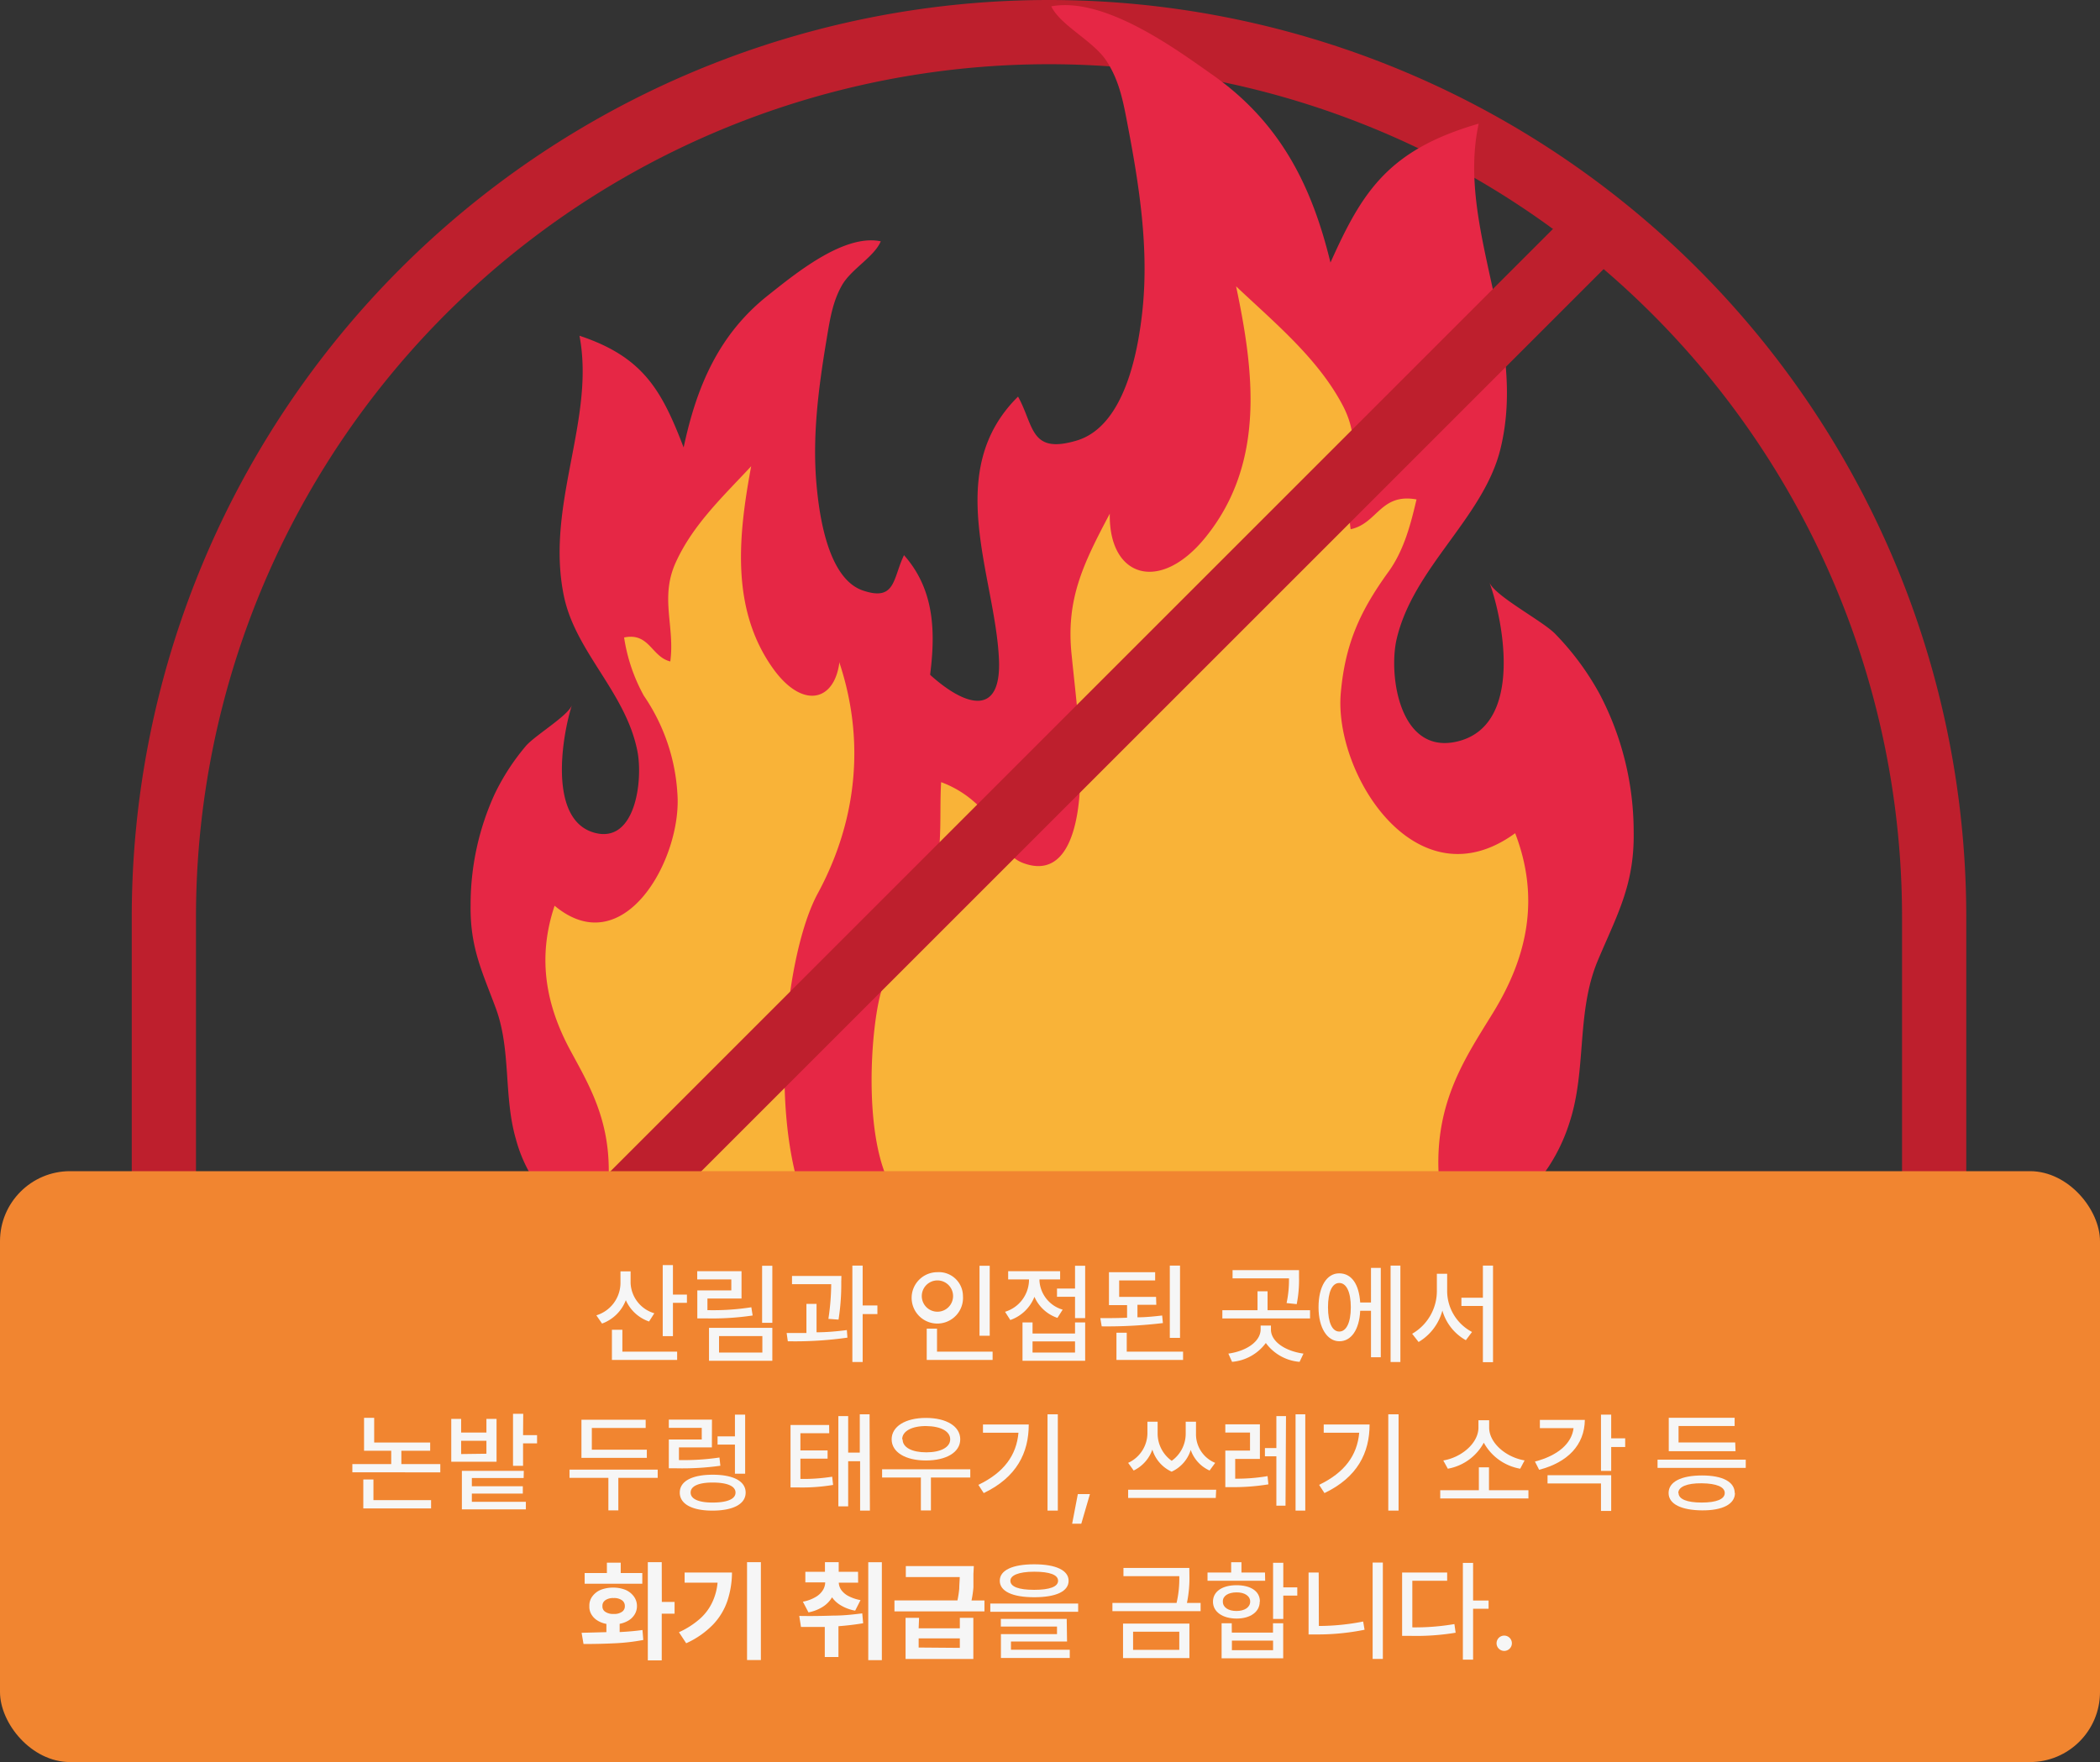<svg xmlns="http://www.w3.org/2000/svg" viewBox="0 0 255.02 214.03"><rect x="0" y="0" width="255.02" height="214.03" fill="#333333" stroke="none"/><defs><style>.cls-1{fill:none;stroke:#be1f2d;stroke-miterlimit:10;stroke-width:7.8px;}.cls-2{fill:#e62745;}.cls-3{fill:#f9b338;}.cls-4{fill:#f18530;}.cls-5{fill:#f6f6f6;}</style></defs><g id="Layer_2" data-name="Layer 2"><g id="Layer_2-2" data-name="Layer 2"><path class="cls-1" d="M127.39,3.9h0A107.49,107.49,0,0,1,234.88,111.39v95.74a0,0,0,0,1,0,0H19.9a0,0,0,0,1,0,0V111.39A107.49,107.49,0,0,1,127.39,3.9Z"/><path class="cls-2" d="M62.65,138.36c-1.51-5.2-.56-10.81-2.44-15.9-1.66-4.47-3.14-7.39-3.06-12.54a32.3,32.3,0,0,1,2.91-13.45,27.39,27.39,0,0,1,3.79-5.85c1.09-1.29,5.18-3.7,5.61-5-1.2,3.73-2.94,14,2.75,15.53,5,1.35,5.89-6.46,5.19-9.94C76,84.15,70,79.29,68.52,72.59c-2.4-11.1,3.81-21.56,1.85-31.81,7.76,2.57,10,6.66,12.65,13.57C84.58,47,87.25,40.62,93.31,35.84c3.26-2.58,9.18-7.47,13.65-6.53-.8,1.9-3.6,3.37-4.72,5.35s-1.45,4.08-1.85,6.5C99.41,47,98.62,53,99.16,58.9c.33,3.69,1.38,11.37,5.62,12.82,4,1.36,3.63-1.45,5-4.29,6.48,7.3,2,17.47,1.64,25.63-.23,5.62,2.83,4.69,5.87,1.55,2.8-2.9,5.83-7.94,10.48-7.81a31.75,31.75,0,0,0-.85,29.15c2.73,5.75,4.19,21.26,1.07,30.44H67.33A17.6,17.6,0,0,1,62.65,138.36Z"/><path class="cls-3" d="M119.39,146.39c4.13-3.9,3-18.59,1.93-21.44-1.39-3.69-3.5-6.82-4.38-10.76-.68-3-.41-6.06-.57-9.11a9,9,0,0,0-3.51,2.69c-1.24,1.5-1.58,4.42-3.49,5.22-4.06,1.69-4.71-4.64-4.83-7.27a93.71,93.71,0,0,1,.74-13.08c.51-5.47-1-8.94-3.26-13.81.1,6.23-4.28,7.8-8.17,2.33-5.21-7.33-4.13-16.38-2.63-24.53-3.35,3.61-7.08,7.08-9.17,11.71-1.93,4.28-.08,7.72-.65,12-2.3-.56-2.54-3.55-5.61-2.91a21.17,21.17,0,0,0,2.39,7.06,23.46,23.46,0,0,1,4.08,11.87c.61,7.86-6.47,20.69-14.91,13.65-2.11,6.29-1.09,12,1.9,17.55,2.59,4.81,5.72,9.81,4.34,18.82Z"/><path class="cls-2" d="M190.58,136.4c2.14-6.46.8-13.44,3.47-19.77,2.35-5.57,4.45-9.19,4.34-15.61a36,36,0,0,0-4.13-16.72A33.4,33.4,0,0,0,188.87,77c-1.55-1.6-7.35-4.6-8-6.27,1.7,4.64,4.18,17.42-3.9,19.33-7,1.66-8.36-8-7.38-12.37,2-8.74,10.55-14.78,12.61-23.12,3.42-13.8-5.4-26.81-2.63-39.55-11,3.18-14.15,8.28-18,16.87-2.22-9.13-6-17.07-14.61-23C142.42,5.68,134-.4,127.66.77c1.15,2.36,5.12,4.19,6.72,6.65s2.05,5.07,2.62,8.08c1.38,7.25,2.51,14.69,1.75,22.07-.48,4.59-2,14.15-8,15.94-5.68,1.69-5.16-1.8-7.12-5.34-9.19,9.08-2.78,21.74-2.32,31.89.32,7-4,5.83-8.33,1.93-4-3.62-8.28-9.88-14.89-9.71,7,11.41,7.62,24.42,1.21,36.25-3.87,7.15-6,26.45-1.52,37.86h86.14A21.63,21.63,0,0,0,190.58,136.4Z"/><path class="cls-3" d="M110,146.39c-5.86-4.85-4.26-23.12-2.74-26.67,2-4.59,5-8.48,6.23-13.38,1-3.77.57-7.54.8-11.34a12.75,12.75,0,0,1,5,3.36c1.77,1.86,2.24,5.49,5,6.48,5.76,2.11,6.68-5.76,6.85-9,.29-5.5-.46-10.83-1-16.27-.73-6.8,1.43-11.13,4.63-17.18-.14,7.75,6.08,9.71,11.61,2.89,7.39-9.11,5.86-20.37,3.73-30.5,4.75,4.49,10,8.8,13,14.56,2.74,5.32.11,9.6.91,14.94,3.27-.7,3.61-4.41,8-3.62-.67,2.84-1.48,6.13-3.4,8.78-3.46,4.78-5.27,8.75-5.8,14.76-.85,9.78,9.19,25.74,21.18,17,3,7.83,1.55,14.92-2.7,21.83-3.68,6-8.11,12.21-6.15,23.41Z"/><line class="cls-1" x1="36.73" y1="185.18" x2="196.06" y2="25.85"/><rect class="cls-4" y="142.25" width="255.02" height="71.77" rx="8.51"/><path class="cls-5" d="M79.46,159.51l-.64,1A4.77,4.77,0,0,1,76,157.92a4.86,4.86,0,0,1-2.89,2.84l-.69-1a4.14,4.14,0,0,0,2.93-3.95v-1.39h1.23v1.43A4,4,0,0,0,79.46,159.51Zm2.77,5.67H74.31v-3.67h1.27v2.66h6.65Zm-.51-7.94h1.7v1h-1.7v4.05H80.48v-8.63h1.24Z"/><path class="cls-5" d="M90.05,157.72H85.91v1.41a30,30,0,0,0,5.33-.35l.16,1a33.42,33.42,0,0,1-5.72.35h-1v-3.4h4.13v-1.33H84.67v-1h5.38Zm3.74,7.56H86.1v-4h7.69Zm-6.47-1h5.26v-2H87.32Zm6.47-3.61H92.55v-6.93h1.24Z"/><path class="cls-5" d="M99.16,161.82c1.25,0,2.52-.12,3.68-.27l.07.92a45.27,45.27,0,0,1-7.24.44l-.14-1c.73,0,1.55,0,2.4,0v-3.54h1.23Zm3-6.12a27.27,27.27,0,0,1-.33,4.58l-1.23-.09a29.47,29.47,0,0,0,.34-4.21H96.18v-1h6Zm2.6,2.86h1.79v1.05h-1.79v5.82h-1.25V153.72h1.25Z"/><path class="cls-5" d="M116.94,157.42a3.12,3.12,0,1,1-3.11-2.9A2.92,2.92,0,0,1,116.94,157.42Zm-5,0a1.9,1.9,0,0,0,3.8,0,1.9,1.9,0,0,0-3.8,0Zm8.6,7.76h-8v-3.8h1.25v2.79h6.75Zm-.35-2.94h-1.24v-8.5h1.24Z"/><path class="cls-5" d="M129.05,159.07l-.64,1a4.69,4.69,0,0,1-2.79-2.56,4.87,4.87,0,0,1-2.93,2.82l-.64-1a4.1,4.1,0,0,0,2.91-3.77v-.16h-2.53v-1h6.31v1h-2.51v.17A3.91,3.91,0,0,0,129.05,159.07Zm-3.66,2.9h5.16v-1.35h1.23v4.66h-7.61v-4.66h1.22Zm5.16,2.31v-1.35h-5.16v1.35Zm1.23-4.18h-1.23v-2.59h-2.19v-1h2.19v-2.77h1.23Z"/><path class="cls-5" d="M140.42,158.48h-2.29V160c1,0,2.07-.11,3-.22l.09.92a57,57,0,0,1-7.43.4l-.17-1c1,0,2.12,0,3.25-.05v-1.53h-2.2v-4h5.61v1h-4.37v2h4.48Zm3.25,6.7h-8.09v-3.31h1.25v2.3h6.84Zm-.37-2.68h-1.24v-8.78h1.24Z"/><path class="cls-5" d="M159.09,160.14H148.44v-1h4.27v-2.3h1.22v2.3h5.16Zm-.8,4.27-.47,1a5.63,5.63,0,0,1-4.1-2.29,5.69,5.69,0,0,1-4.1,2.29l-.45-1c2.26-.32,3.91-1.5,3.92-2.94V161h1.25v.47C154.33,162.91,156,164.09,158.29,164.41Zm-.54-9.28a14.89,14.89,0,0,1-.28,3.27l-1.23-.13a13.32,13.32,0,0,0,.29-3h-6.85v-1h8.07Z"/><path class="cls-5" d="M167.68,164.85h-1.19v-5.64h-1.31c-.11,2.29-1.09,3.71-2.54,3.7s-2.52-1.6-2.52-4.13,1-4.13,2.52-4.12,2.39,1.34,2.54,3.54h1.31V154h1.19Zm-6.41-6.07c0,1.87.52,2.95,1.37,2.95s1.4-1.08,1.4-2.95-.54-2.95-1.4-2.95S161.27,156.91,161.27,158.78Zm8.79,6.65h-1.19V153.72h1.19Z"/><path class="cls-5" d="M178.76,161.78l-.75,1a6,6,0,0,1-2.85-3.6,6.33,6.33,0,0,1-2.89,3.82l-.78-1a6,6,0,0,0,3-5.29v-2h1.25v2A5.64,5.64,0,0,0,178.76,161.78Zm2.55,3.67h-1.23v-6.83h-2.61v-1h2.61v-3.9h1.23Z"/><path class="cls-5" d="M52.24,176.21h-3.5v1.62h4.73v1H42.79v-1h4.72v-1.62h-3.3v-4h1.23v3h6.8Zm.11,7H44.12v-3.51h1.23v2.51h7Z"/><path class="cls-5" d="M56,174h3.07v-1.66h1.23v5.2H54.8v-5.2H56Zm3.07,2.57V175H56v1.61Zm4.52,2.95H57.3v1h6.19v.89H57.3v1h6.56v.92H56.09v-4.68h7.52Zm-.07-5.21h1.7v1h-1.7v2.73H62.3v-6.32h1.24Z"/><path class="cls-5" d="M79.87,179.5H75.09v3.95H73.88V179.5H69.16v-1H79.87Zm-1.32-2.43H70.61v-4.63h7.8v1H71.87v2.64h6.68Z"/><path class="cls-5" d="M86.45,175.8h-4v1.54a29.73,29.73,0,0,0,4.92-.31l.11,1a33.38,33.38,0,0,1-5.34.31h-.92v-3.5h4v-1.41h-4v-1h5.24Zm4.1,5.49c0,1.39-1.5,2.18-4,2.19s-4-.8-4-2.19,1.5-2.17,4-2.17S90.55,179.9,90.55,181.29Zm-6.68,0c0,.79,1,1.22,2.72,1.21s2.73-.42,2.73-1.21-1-1.21-2.73-1.22S83.86,180.5,83.87,181.29ZM90.49,179H89.25v-3.54H87.14v-1h2.11v-2.64h1.24Z"/><path class="cls-5" d="M100.7,174.08H97.2v2.09h3.3v1H97.2v2.46a22.31,22.31,0,0,0,3.86-.27l.11,1a22.56,22.56,0,0,1-4.38.3H96v-7.58h4.69Zm4.94,9.4h-1.19v-6H103v5.48h-1.19V172H103v4.43h1.41v-4.65h1.19Z"/><path class="cls-5" d="M117.83,179.46h-4.78v4h-1.22v-4h-4.71v-1h10.71Zm-1.22-4.64c0,1.58-1.7,2.57-4.17,2.57s-4.16-1-4.16-2.57,1.68-2.6,4.16-2.6S116.61,173.23,116.61,174.82Zm-7,0c0,1,1.15,1.58,2.88,1.58s2.9-.6,2.9-1.58-1.16-1.59-2.9-1.61S109.55,173.83,109.56,174.82Z"/><path class="cls-5" d="M119.46,181.35l-.65-1c3.11-1.49,4.63-3.6,4.87-6.33h-4.31v-1h5.56C124.93,176.45,123.47,179.43,119.46,181.35Zm9,2.13h-1.25v-11.7h1.25Z"/><path class="cls-5" d="M131.31,185.07H130.2l.69-3.6h1.47Z"/><path class="cls-5" d="M147.64,181.94H137v-1h10.69Zm-5.35-4.51a4.05,4.05,0,0,0,1.7-3.29v-1.46h1.25v1.46a3.75,3.75,0,0,0,2.33,3.54l-.68.93a4.27,4.27,0,0,1-2.29-2.5,4.29,4.29,0,0,1-2.32,2.64,4.33,4.33,0,0,1-2.34-2.68,4.46,4.46,0,0,1-2.27,2.54l-.67-.93a4,4,0,0,0,2.34-3.54v-1.46h1.24v1.46A4.08,4.08,0,0,0,142.29,177.43Z"/><path class="cls-5" d="M153,177.2h-3v2.4a22,22,0,0,0,3.93-.31l.1,1a26.47,26.47,0,0,1-4.42.34h-.81v-4.44h3V174h-3v-1H153Zm3.11,5.68H155v-6h-1.39v-1H155V172h1.17Zm2.4.6h-1.18v-11.7h1.18Z"/><path class="cls-5" d="M160.84,181.35l-.65-1c3.11-1.49,4.63-3.6,4.87-6.33h-4.31v-1h5.57C166.32,176.45,164.85,179.43,160.84,181.35Zm9,2.13h-1.25v-11.7h1.25Z"/><path class="cls-5" d="M185.61,182H174.9v-1h4.69v-2.78h1.23V181h4.79Zm-.47-4.61-.53,1a6.26,6.26,0,0,1-4.42-3.16,6.19,6.19,0,0,1-4.37,3.16l-.55-1c2.24-.38,4.27-2.12,4.27-4v-.89h1.3v.89C180.84,175.26,182.88,177,185.14,177.38Z"/><path class="cls-5" d="M186.91,178.52l-.51-1c2.81-.73,4.47-2.21,4.69-4.06H187v-1h5.46C192.42,175.51,190.38,177.62,186.91,178.52Zm8.75,5h-1.24v-3.34h-6.49v-1h7.73Zm0-8.82h1.7v1.05h-1.7v2.91h-1.24v-6.84h1.24Z"/><path class="cls-5" d="M212,178.29H201.29v-1H212Zm-1.31,3.05c0,1.36-1.52,2.13-4,2.11s-4.06-.75-4.06-2.11,1.53-2.13,4.06-2.13S210.66,180,210.66,181.34Zm.07-5.08h-8.11V172.2h8v1h-6.81v2h6.88Zm-6.92,5.08c0,.74,1,1.16,2.81,1.16s2.8-.42,2.8-1.16-1-1.16-2.8-1.18S203.81,180.59,203.81,181.34Z"/><path class="cls-5" d="M73.64,198.24v-1a3.08,3.08,0,0,1-1.1-.42,2.18,2.18,0,0,1-.73-.75,1.81,1.81,0,0,1-.24-1,1.85,1.85,0,0,1,.36-1.17,2.43,2.43,0,0,1,1-.79,4.09,4.09,0,0,1,1.53-.28,4,4,0,0,1,1.51.28,2.47,2.47,0,0,1,1,.79,1.93,1.93,0,0,1,.38,1.17,1.89,1.89,0,0,1-.27,1,2.15,2.15,0,0,1-.73.74,3.23,3.23,0,0,1-1.1.42v1c1.05-.05,2-.14,2.77-.25l.1,1.21a24.23,24.23,0,0,1-3.41.4c-1.15.06-2.44.09-3.85.09l-.23-1.36Q72.59,198.27,73.64,198.24ZM78,192.36h-7v-1.3h2.7V189.8h1.68v1.26H78Zm-4.48,2a.78.78,0,0,0-.36.71.76.76,0,0,0,.36.71,1.67,1.67,0,0,0,1,.25,1.63,1.63,0,0,0,1-.25.8.8,0,0,0,.36-.71.83.83,0,0,0-.36-.71,1.63,1.63,0,0,0-1-.26A1.67,1.67,0,0,0,73.51,194.36Zm6.85.21h1.55V196H80.36v5.67H78.67V189.74h1.69Z"/><path class="cls-5" d="M88.33,194.45a7.82,7.82,0,0,1-1.73,2.86,10.63,10.63,0,0,1-3.27,2.28l-.88-1.34a10.23,10.23,0,0,0,2.51-1.6,6.22,6.22,0,0,0,1.52-2,7.08,7.08,0,0,0,.66-2.42h-4V191h5.75A11.14,11.14,0,0,1,88.33,194.45Zm4.07,7.18H90.72V189.74H92.4Z"/><path class="cls-5" d="M101.21,196.23c1.23,0,2.39-.13,3.5-.27l.11,1.2c-.95.16-1.95.28-3,.36v3.74h-1.66v-3.65l-2.29,0h-.6l-.21-1.34C98.6,196.3,100,196.27,101.21,196.23Zm3-4h-2.35a1.68,1.68,0,0,0,.31.9,2.48,2.48,0,0,0,.89.74,5.06,5.06,0,0,0,1.44.48l-.65,1.28a5.09,5.09,0,0,1-1.7-.62,3.37,3.37,0,0,1-1.11-1,3.41,3.41,0,0,1-1.12,1.15,5,5,0,0,1-1.74.68l-.68-1.3A4.63,4.63,0,0,0,99,194a2.5,2.5,0,0,0,.89-.8,1.84,1.84,0,0,0,.32-1H97.8v-1.29h2.38v-1.17h1.67v1.17h2.35Zm2.88,9.41h-1.65V189.75h1.65Z"/><path class="cls-5" d="M118.21,191.17c0,.61,0,1.15,0,1.62a12.3,12.3,0,0,1-.23,1.6h1.57v1.33H108.62v-1.33h7.65a12.37,12.37,0,0,0,.22-1.44c0-.44.05-.91.06-1.4H110v-1.33h8.26Zm-6.65,6.6h5V196.5h1.64v5h-8.23v-5h1.64Zm5,2.38V199h-5v1.11Z"/><path class="cls-5" d="M130.93,195.77H120.26v-1h10.67ZM129.77,192c0,1.3-1.54,2-4.18,2s-4.18-.72-4.18-2,1.54-2,4.18-2S129.77,190.73,129.77,192Zm-.19,7.38h-6.81v1h7.14v1h-8.36v-2.9h6.81v-.92h-6.82v-.93h8ZM122.7,192c0,.72,1,1.1,2.89,1.1s2.9-.38,2.9-1.1-1-1.1-2.9-1.1S122.69,191.35,122.7,192Z"/><path class="cls-5" d="M144.44,191.31a14.92,14.92,0,0,1-.3,3.38h1.66v1H135.09v-1h7.79a13,13,0,0,0,.33-3.25h-6.78v-1h8Zm0,10.08h-8.06V197.2h8.06Zm-6.84-1h5.61v-2.2h-5.61Z"/><path class="cls-5" d="M153.64,192h-7v-1h2.87v-1.25h1.25V191h2.86Zm-.66,2.54c0,1.24-1.15,2.06-2.83,2.05s-2.85-.81-2.85-2.05,1.14-2,2.85-2S153,193.25,153,194.51Zm-3.39,3.76h5v-1.14h1.24v4.26h-7.48v-4.26h1.23Zm-1.09-3.76c0,.69.66,1.13,1.65,1.13s1.66-.44,1.67-1.13-.68-1.14-1.67-1.13S148.49,193.83,148.5,194.51Zm6.1,5.89v-1.16h-5v1.16Zm1.24-7.63h1.7v1h-1.7v2.84H154.6v-6.82h1.24Z"/><path class="cls-5" d="M160.16,197.49a27.87,27.87,0,0,0,5.38-.54l.17,1a28.73,28.73,0,0,1-5.8.57h-1V191h1.23Zm7.77,4h-1.24v-11.7h1.24Z"/><path class="cls-5" d="M175.74,192h-4.23v5.66a28.11,28.11,0,0,0,5.11-.4l.15,1.05a29.33,29.33,0,0,1-5.56.38h-.94V191h5.47Zm3.15,2.4h1.88v1h-1.88v6.18h-1.24V189.83h1.24Z"/><path class="cls-5" d="M181.74,199.59a.93.93,0,0,1,.93-.93.93.93,0,0,1,0,1.86A.93.93,0,0,1,181.74,199.59Z"/></g></g></svg>